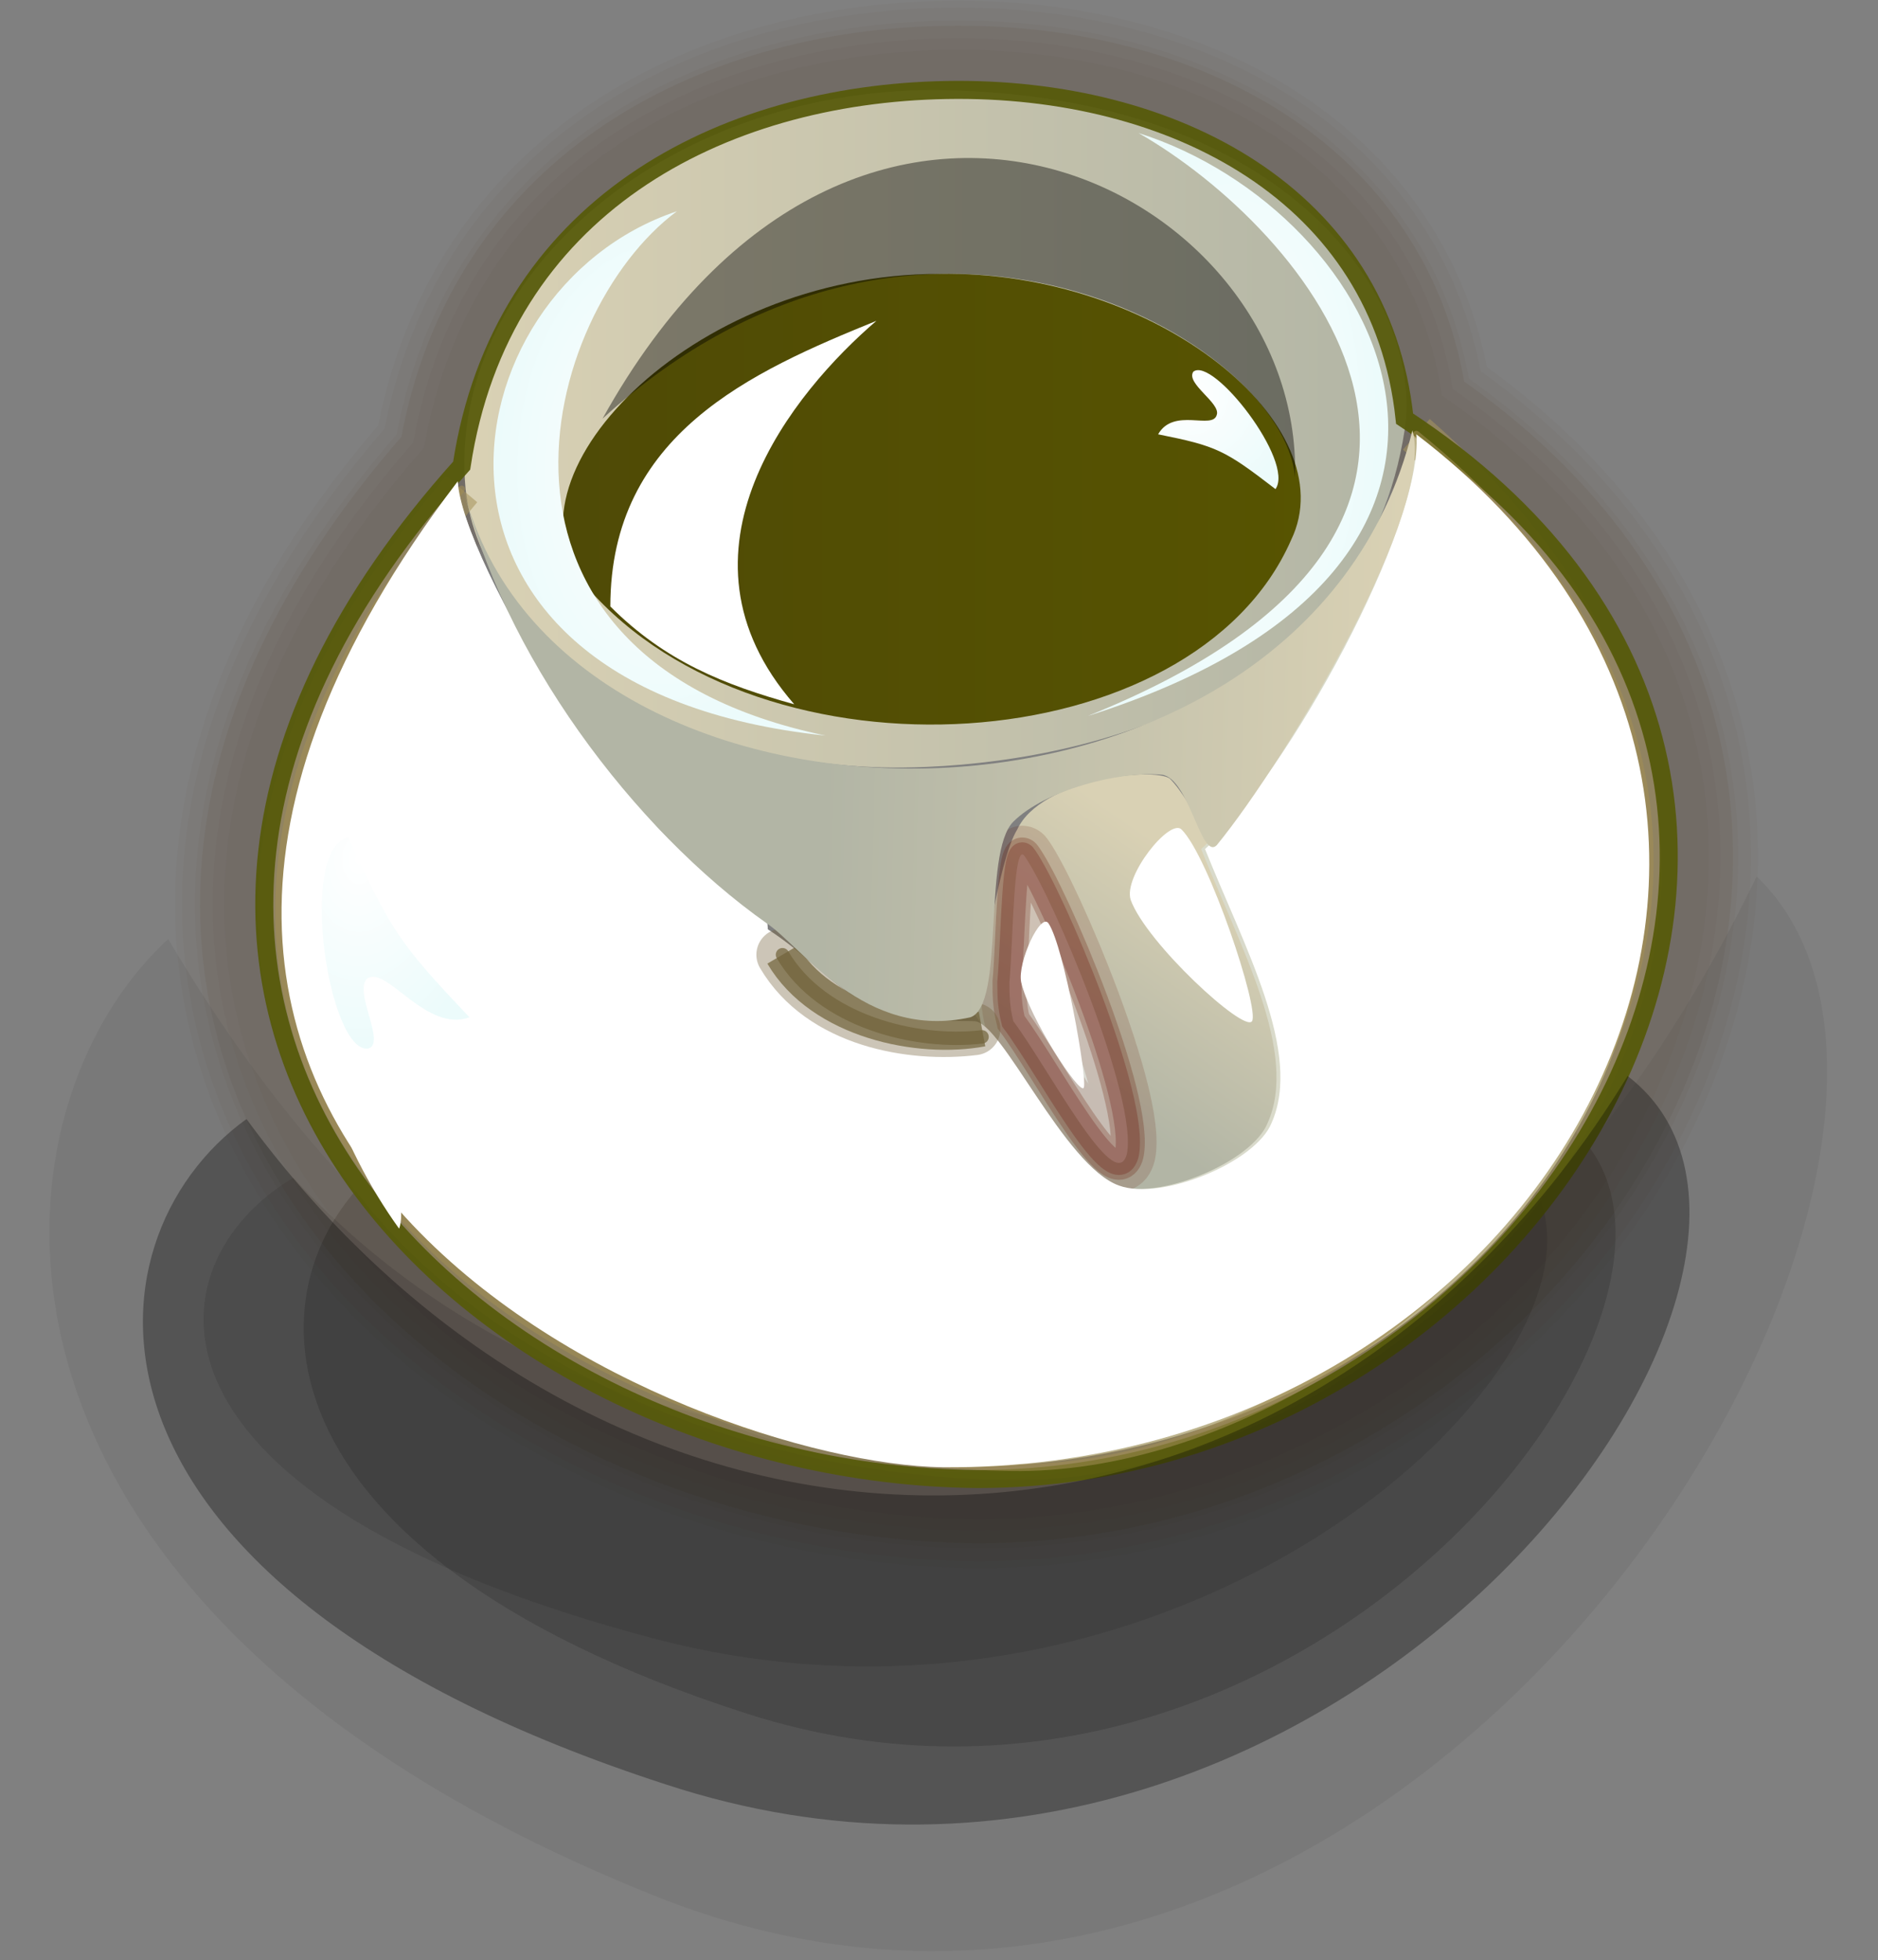 <?xml version="1.0" encoding="UTF-8" standalone="no"?>
<!DOCTYPE svg PUBLIC "-//W3C//DTD SVG 20010904//EN"
"http://www.w3.org/TR/2001/REC-SVG-20010904/DTD/svg10.dtd">
<!-- Created with Sodipodi ("http://www.sodipodi.com/") -->
<svg
   xmlns:x="http://ns.adobe.com/Extensibility/1.0/"
   xmlns:i="http://ns.adobe.com/AdobeIllustrator/10.0/"
   xmlns:graph="http://ns.adobe.com/Graphs/1.0/"
   xmlns="http://www.w3.org/2000/svg"
   xmlns:xlink="http://www.w3.org/1999/xlink"
   xmlns:a="http://ns.adobe.com/AdobeSVGViewerExtensions/3.0/"
   xml:space="preserve"
   i:viewOrigin="189.5 453.3125"
   i:rulerOrigin="0 0"
   i:pageBounds="0 792 612 0"
   width="48"
   height="50.1"
   viewBox="0 0 48 50.1"
   overflow="visible"
   enable-background="new 0 0 48 50.1"
   xmlns:sodipodi="http://sodipodi.sourceforge.net/DTD/sodipodi-0.dtd"
   id="svg602"
   sodipodi:version="0.34"
   sodipodi:docname="C:\msys\home\su_blanc\mldonkey-2.5.12\src\gtk2\rsvg\emoticons\emoticon_cup.svg"><rect x="0" y="0" width="48" height="50.1" fill="#808080" stroke="none"/><defs
   id="defs787" /><sodipodi:namedview
   id="namedview786" /><g
   id="Layer_1"
   i:layer="yes"
   i:dimmedPercent="50"
   i:rgbTrio="#4F008000FFFF"><g
   id="g606"><radialGradient
   id="path630_1_"
   cx="-189.204"
   cy="453.313"
   r="6.410480e-002"
   fx="-189.204"
   fy="453.313"
   gradientTransform="matrix(480.63 0 0 -290.61 90956.203 131768.234)"
   gradientUnits="userSpaceOnUse"><stop
   offset="0"
   style="stop-color:#000000"
   id="stop608" /><stop
   offset="1"
   style="stop-color:#000001"
   id="stop609" /><a:midPointStop
   offset="0"
   style="stop-color:#000000"
   id="midPointStop610" /><a:midPointStop
   offset="0.5"
   style="stop-color:#000000"
   id="midPointStop611" /><a:midPointStop
   offset="1"
   style="stop-color:#000001"
   id="midPointStop612" /></radialGradient><path
   id="path630"
   nodetypes="ccsc"
   opacity="5.000000e-002"
   fill="url(#path630_1_)"
   d="M44.9,22.4      C35.2,42.4,15.5,43,4.3,24c-4.9,4.5-5.8,17.1,12.3,24.4C36.2,56.4,52.2,29.4,44.9,22.4z" /><radialGradient
   id="path650_1_"
   cx="-189.211"
   cy="453.847"
   r="7.474609e-002"
   fx="-189.211"
   fy="453.847"
   gradientTransform="matrix(363.889 0 0 -140.03 68874.305 63581.453)"
   gradientUnits="userSpaceOnUse"><stop
   offset="0"
   style="stop-color:#000000"
   id="stop615" /><stop
   offset="1"
   style="stop-color:#000001"
   id="stop616" /><a:midPointStop
   offset="0"
   style="stop-color:#000000"
   id="midPointStop617" /><a:midPointStop
   offset="0.5"
   style="stop-color:#000000"
   id="midPointStop618" /><a:midPointStop
   offset="1"
   style="stop-color:#000001"
   id="midPointStop619" /></radialGradient><path
   id="path650"
   nodetypes="ccsc"
   opacity="0.1"
   fill="url(#path650_1_)"
   d="M38.2,29.3c-7.4,9.6-22.3,9.9-30.7,0.8      c-3.7,2.2-4.4,8.2,9.3,11.8C31.5,45.7,43.7,32.7,38.2,29.3z" /><radialGradient
   id="path648_1_"
   cx="-189.285"
   cy="453.69"
   r="6.370666e-002"
   fx="-189.285"
   fy="453.69"
   gradientTransform="matrix(355.43 0 0 -168.793 67298.273 76613.039)"
   gradientUnits="userSpaceOnUse"><stop
   offset="0"
   style="stop-color:#000000"
   id="stop622" /><stop
   offset="1"
   style="stop-color:#000001"
   id="stop623" /><a:midPointStop
   offset="0"
   style="stop-color:#000000"
   id="midPointStop624" /><a:midPointStop
   offset="0.5"
   style="stop-color:#000000"
   id="midPointStop625" /><a:midPointStop
   offset="1"
   style="stop-color:#000001"
   id="midPointStop626" /></radialGradient><path
   id="path648"
   nodetypes="ccsc"
   opacity="0.15"
   fill="url(#path648_1_)"
   d="M40,28.7c-7.2,11.6-21.8,11.9-30,0.9      c-3.6,2.6-4.3,9.9,9.1,14.2C33.5,48.4,45.3,32.7,40,28.7z" /><g
   id="path627"
   nodetypes="cscsc"><path
   i:knockout="Off"
   opacity="3.320000e-002"
   fill="none"
   stroke="#40210A"
   stroke-width="3.284"
   d="M11.8,11.9       C-0.6,25.7,12.2,37.7,25,37.8c14.5,0,25.2-17.7,10.9-27.1C35.3,5,30,2.2,24.2,2.3S12.8,5.3,11.8,11.9z"
   id="path629" /></g><g
   id="g630"
   nodetypes="cscsc"><path
   i:knockout="Off"
   opacity="3.320000e-002"
   fill="none"
   stroke="#40210A"
   stroke-width="2.055"
   d="M11.8,11.9       C-0.6,25.7,12.2,37.7,25,37.8c14.5,0,25.2-17.7,10.9-27.1C35.3,5,30,2.2,24.2,2.3S12.8,5.3,11.8,11.9z"
   id="path631" /></g><g
   id="path628"
   nodetypes="cscsc"><path
   i:knockout="Off"
   opacity="3.320000e-002"
   fill="none"
   stroke="#40210A"
   stroke-width="2.646"
   d="M11.8,11.9       C-0.6,25.7,12.2,37.7,25,37.8c14.5,0,25.2-17.7,10.9-27.1C35.3,5,30,2.2,24.2,2.3S12.8,5.3,11.8,11.9z"
   id="path633" /></g><g
   id="path626"
   nodetypes="cscsc"><path
   i:knockout="Off"
   opacity="3.320000e-002"
   fill="none"
   stroke="#40210A"
   stroke-width="3.284"
   d="M11.8,11.9       C-0.6,25.7,12.2,37.7,25,37.8c14.5,0,25.2-17.7,10.9-27.1C35.3,5,30,2.2,24.2,2.3S12.8,5.3,11.8,11.9z"
   id="path635" /></g><g
   id="path625"
   nodetypes="cscsc"><path
   i:knockout="Off"
   opacity="3.320000e-002"
   fill="none"
   stroke="#40210A"
   stroke-width="3.544"
   d="M11.8,11.9       C-0.6,25.7,12.2,37.7,25,37.8c14.5,0,25.2-17.7,10.9-27.1C35.3,5,30,2.2,24.2,2.3S12.8,5.3,11.8,11.9z"
   id="path637" /></g><g
   id="path624"
   nodetypes="cscsc"><path
   i:knockout="Off"
   opacity="3.320000e-002"
   fill="none"
   stroke="#40210A"
   stroke-width="4.205"
   d="M11.8,11.9       C-0.6,25.7,12.2,37.7,25,37.8c14.5,0,25.2-17.7,10.9-27.1C35.3,5,30,2.2,24.2,2.3S12.8,5.3,11.8,11.9z"
   id="path639" /></g><g
   id="path623"
   nodetypes="cscsc"><path
   i:knockout="Off"
   opacity="3.320000e-002"
   fill="none"
   stroke="#40210A"
   stroke-width="4.56"
   d="M11.8,11.9       C-0.6,25.7,12.2,37.7,25,37.8c14.5,0,25.2-17.7,10.9-27.1C35.3,5,30,2.2,24.2,2.3S12.8,5.3,11.8,11.9z"
   id="path641" /></g><linearGradient
   id="path607_1_"
   gradientUnits="userSpaceOnUse"
   x1="-190.64"
   y1="453.142"
   x2="-190.667"
   y2="453.089"
   gradientTransform="matrix(83.923 0 0 -112.441 16029.316 50973.883)"><stop
   offset="0"
   style="stop-color:#D9D1B4"
   id="stop643" /><stop
   offset="1"
   style="stop-color:#B2B5A5"
   id="stop644" /><a:midPointStop
   offset="0"
   style="stop-color:#D9D1B4"
   id="midPointStop645" /><a:midPointStop
   offset="0.5"
   style="stop-color:#D9D1B4"
   id="midPointStop646" /><a:midPointStop
   offset="1"
   style="stop-color:#B2B5A5"
   id="midPointStop647" /></linearGradient><path
   id="path607"
   nodetypes="csscss"
   fill="url(#path607_1_)"
   d="M29.9,19.9c1.2,1.2,3.1,6.9,2.9,8.1      c-0.2,1.9-3,2.7-4.1,2.4c-1.5-0.5-2.7-2.9-3.8-4.5c0.2-0.8,0.6-3.9,1.1-4.7C26.6,19.9,29.5,19.6,29.9,19.9z" /><linearGradient
   id="path581_1_"
   gradientUnits="userSpaceOnUse"
   x1="-189.224"
   y1="452.908"
   x2="-189.317"
   y2="452.906"
   gradientTransform="matrix(369.817 0 0 -279.168 70019.969 126461.797)"><stop
   offset="0"
   style="stop-color:#D7D7C2"
   id="stop650" /><stop
   offset="1"
   style="stop-color:#DDE2DF"
   id="stop651" /><a:midPointStop
   offset="0"
   style="stop-color:#D7D7C2"
   id="midPointStop652" /><a:midPointStop
   offset="0.5"
   style="stop-color:#D7D7C2"
   id="midPointStop653" /><a:midPointStop
   offset="1"
   style="stop-color:#DDE2DF"
   id="midPointStop654" /></linearGradient><path
   id="path581"
   nodetypes="csccssssc"
   fill="url(#path581_1_)"
   d="M11.7,12.3c-13.1,17.2,6.2,25.1,12.6,25.2      c15.5,0.1,24.5-16.7,11.8-26.4c0.2,2.3-3.3,8.7-5.4,10.6c1,2.5,2.5,5.2,1.7,7c-0.4,1-2.8,2-3.9,1.6c-1.4-0.5-3-4.2-3.7-4.2      c-3.3,0-3.4-1.1-5.2-2.3C16.1,21.6,11.8,14.3,11.7,12.3z" /><linearGradient
   id="path621_1_"
   gradientUnits="userSpaceOnUse"
   x1="-189.409"
   y1="452.266"
   x2="-189.315"
   y2="452.266"
   gradientTransform="matrix(254.103 0 0 -183.189 48141.395 82861.031)"><stop
   offset="0"
   style="stop-color:#D9D1B4"
   id="stop657" /><stop
   offset="1"
   style="stop-color:#B2B5A5"
   id="stop658" /><a:midPointStop
   offset="0"
   style="stop-color:#D9D1B4"
   id="midPointStop659" /><a:midPointStop
   offset="0.5"
   style="stop-color:#D9D1B4"
   id="midPointStop660" /><a:midPointStop
   offset="1"
   style="stop-color:#B2B5A5"
   id="midPointStop661" /></linearGradient><path
   id="path621"
   nodetypes="cssss"
   fill="url(#path621_1_)"
   d="M35.9,11c-1,6.5-7.6,8.4-12.2,8.6      c-6.4,0.3-11.4-3.3-11.8-7.1c-0.5-5.3,5-10.2,12-10.2C33.1,2.4,36.4,7.8,35.9,11z" /><g
   id="path579"
   nodetypes="css"><path
   i:knockout="Off"
   opacity="0.574"
   fill="none"
   stroke="#A6945C"
   stroke-width="1.04"
   d="M36.2,11.1       c13.7,12,0,26.6-10.7,26.2C12.9,37-0.1,26.6,11.8,12.5"
   id="path664" /></g><g
   id="path567"
   nodetypes="cssss"><linearGradient
   id="XMLID_1_"
   gradientUnits="userSpaceOnUse"
   x1="-193.399"
   y1="455.638"
   x2="-193.191"
   y2="455.665"
   gradientTransform="matrix(32.361 0 0 -82.858 6285.875 37778.84)"><stop
   offset="0"
   style="stop-color:#FFFFFF"
   id="stop667" /><stop
   offset="1"
   style="stop-color:#FFFFFF"
   id="stop668" /><a:midPointStop
   offset="0"
   style="stop-color:#FFFFFF"
   id="midPointStop669" /><a:midPointStop
   offset="0.5"
   style="stop-color:#FFFFFF"
   id="midPointStop670" /><a:midPointStop
   offset="1"
   style="stop-color:#FFFFFF"
   id="midPointStop671" /></linearGradient><path
   i:knockout="Off"
   opacity="0.507"
   fill="url(#XMLID_1_)"
   d="M25.8,25.1c0.1-1.1,0.1-3.7,0.4-3.2c0.7,1,2.9,6.2,2.6,7.6       c-0.3,1.1-2-2.2-2.9-3.4C25.8,25.7,25.8,25.4,25.8,25.1z"
   id="path672" /><linearGradient
   id="XMLID_2_"
   gradientUnits="userSpaceOnUse"
   x1="-187.637"
   y1="452.68"
   x2="-190.677"
   y2="452.938"><stop
   offset="0"
   style="stop-color:#660000"
   id="stop674" /><stop
   offset="1"
   style="stop-color:#FFFFFF"
   id="stop675" /><a:midPointStop
   offset="0"
   style="stop-color:#660000"
   id="midPointStop676" /><a:midPointStop
   offset="0.5"
   style="stop-color:#660000"
   id="midPointStop677" /><a:midPointStop
   offset="1"
   style="stop-color:#FFFFFF"
   id="midPointStop678" /></linearGradient><path
   i:knockout="Off"
   opacity="0.246"
   fill="none"
   stroke="url(#XMLID_2_)"
   stroke-width="0.618"
   d="M25.8,25.1       c0.1-1.1,0.1-3.7,0.4-3.2c0.7,1,2.9,6.2,2.6,7.6c-0.3,1.1-2-2.2-2.9-3.4C25.8,25.7,25.8,25.4,25.8,25.1z"
   id="path679" /></g><g
   id="path566"
   nodetypes="cssss"><path
   i:knockout="Off"
   opacity="0.156"
   fill="none"
   stroke="#641500"
   stroke-width="1.465"
   d="M25.8,25.1       c0.1-1.1,0.1-3.7,0.4-3.2c0.7,1,2.9,6.2,2.6,7.6c-0.3,1.1-2-2.2-2.9-3.4C25.8,25.7,25.8,25.4,25.8,25.1z"
   id="path681" /></g><g
   id="path563"
   nodetypes="cscsc"><path
   i:knockout="Off"
   opacity="0.934"
   fill="none"
   stroke="#575A0A"
   stroke-width="0.461"
   d="M11.8,11.9       C-0.6,25.7,12.2,37.7,25,37.8c14.5,0,25.2-17.7,10.9-27.1C35.3,5,30,2.2,24.2,2.3S12.8,5.3,11.8,11.9z"
   id="path683" /></g><g
   id="path565"
   nodetypes="cssss"><path
   i:knockout="Off"
   opacity="0.246"
   fill="none"
   stroke="#641500"
   stroke-width="0.865"
   d="M25.8,25.1       c0.1-1.1,0.1-3.7,0.4-3.2c0.7,1,2.9,6.2,2.6,7.6c-0.3,1.1-2-2.2-2.9-3.4C25.8,25.7,25.8,25.4,25.8,25.1z"
   id="path685" /></g><g
   id="path580"
   nodetypes="css"><path
   i:knockout="Off"
   opacity="0.574"
   fill="none"
   stroke="#A18D54"
   stroke-width="0.177"
   stroke-linecap="round"
   d="       M36.2,11.1c14.2,11.5,0,26.8-10.6,26.4C13,37.2-0.1,26.6,11.8,12.5"
   id="path687" /></g><linearGradient
   id="path586_1_"
   gradientUnits="userSpaceOnUse"
   x1="-188.92"
   y1="452.922"
   x2="-188.995"
   y2="452.961"
   gradientTransform="matrix(127.099 0 0 -159.886 24029.518 72444.523)"><stop
   offset="0"
   style="stop-color:#FFFFFF"
   id="stop689" /><stop
   offset="1"
   style="stop-color:#FFFFFF"
   id="stop690" /><a:midPointStop
   offset="0"
   style="stop-color:#FFFFFF"
   id="midPointStop691" /><a:midPointStop
   offset="0.5"
   style="stop-color:#FFFFFF"
   id="midPointStop692" /><a:midPointStop
   offset="1"
   style="stop-color:#FFFFFF"
   id="midPointStop693" /></linearGradient><path
   id="path586"
   nodetypes="ccccccccc"
   fill="url(#path586_1_)"
   d="M19.6,23.4c0.1,1.5,0.4,3.8-0.8,4.7      c-1.9,0.6-4.8-2.6-5.3-1.9c-0.6,0.2,1.1,3,0.2,3.9c-1.1,0.2-2.8-3-3.7-2.5c-0.6,0.2,0.5,3.1,0.2,3.8c-3.1-4.3-3.7-11-0.1-15.1      c2.6,0.5,4.4,2.2,6,4C17.1,21.6,18.2,22.5,19.6,23.4z" /><radialGradient
   id="path591_1_"
   cx="-189.255"
   cy="452.87"
   r="3.570020e-002"
   fx="-189.255"
   fy="452.87"
   gradientTransform="matrix(369.555 0 0 -279.168 69969.828 126461.797)"
   gradientUnits="userSpaceOnUse"><stop
   offset="0"
   style="stop-color:#FFFFFF"
   id="stop696" /><stop
   offset="1"
   style="stop-color:#FFFFFF"
   id="stop697" /><a:midPointStop
   offset="0"
   style="stop-color:#FFFFFF"
   id="midPointStop698" /><a:midPointStop
   offset="0.5"
   style="stop-color:#FFFFFF"
   id="midPointStop699" /><a:midPointStop
   offset="1"
   style="stop-color:#FFFFFF"
   id="midPointStop700" /></radialGradient><path
   id="path591"
   nodetypes="csccssssc"
   fill="url(#path591_1_)"
   d="M11.7,12.3c-13.1,17.2,5.9,25.1,12.4,25.2      c15.5,0.1,24.8-16.7,12.1-26.4c0.2,2.3-3.3,8.7-5.4,10.6c1,2.5,2.5,5.2,1.7,7c-0.4,1-2.8,2-3.9,1.6c-1.4-0.5-3-4.2-3.7-4.2      c-3.3,0-3.4-1.1-5.2-2.3C16.1,21.6,11.8,14.3,11.7,12.3z" /><g
   id="path594"
   nodetypes="cc"><path
   i:knockout="Off"
   opacity="0.711"
   fill="none"
   stroke="#71653C"
   stroke-width="0.898"
   d="M20,24.4       c1,1.7,3.5,2.2,5.1,1.9"
   id="path703" /></g><g
   id="path595"
   nodetypes="cc"><path
   i:knockout="Off"
   opacity="0.711"
   fill="none"
   stroke="#71653C"
   stroke-width="0.343"
   stroke-linecap="round"
   d="       M20,24.4c1,1.7,3.4,2.3,5.1,2.1"
   id="path705" /></g><g
   id="path596"
   nodetypes="cc"><path
   i:knockout="Off"
   opacity="0.365"
   fill="none"
   stroke="#75623A"
   stroke-width="1.335"
   stroke-linecap="round"
   d="       M20,24.4c1,1.7,3.3,2.1,4.9,1.9"
   id="path707" /></g><linearGradient
   id="path597_1_"
   gradientUnits="userSpaceOnUse"
   x1="-189.311"
   y1="452.638"
   x2="-189.369"
   y2="452.639"
   gradientTransform="matrix(259.133 0 0 -160.162 49092.875 72513.875)"><stop
   offset="0"
   style="stop-color:#D9D1B4"
   id="stop709" /><stop
   offset="1"
   style="stop-color:#B2B5A5"
   id="stop710" /><a:midPointStop
   offset="0"
   style="stop-color:#D9D1B4"
   id="midPointStop711" /><a:midPointStop
   offset="0.5"
   style="stop-color:#D9D1B4"
   id="midPointStop712" /><a:midPointStop
   offset="1"
   style="stop-color:#B2B5A5"
   id="midPointStop713" /></linearGradient><path
   id="path597"
   nodetypes="cssssscc"
   fill="url(#path597_1_)"
   d="M36.1,11c0.6,2-3.2,8.4-5,10.6      c-0.4,0.4-0.7-1.7-1.4-1.8c-1.1-0.1-3,0.4-3.8,1.2c-0.8,0.8-0.2,4.7-1.1,5c-2.7,0.6-4.3-1.8-5.2-2.4c-3.4-2.4-6.8-6.9-7.8-11.3      C14,22.2,33.3,22.4,36.1,11z" /><radialGradient
   id="path601_1_"
   cx="-188.018"
   cy="453.277"
   r="8.641007e-002"
   fx="-188.018"
   fy="453.277"
   gradientTransform="matrix(39.892 0 0 -57.522 7509.522 26095.305)"
   gradientUnits="userSpaceOnUse"><stop
   offset="0"
   style="stop-color:#FFFFFF"
   id="stop716" /><stop
   offset="1"
   style="stop-color:#ECFBFB"
   id="stop717" /><a:midPointStop
   offset="0"
   style="stop-color:#FFFFFF"
   id="midPointStop718" /><a:midPointStop
   offset="0.5"
   style="stop-color:#FFFFFF"
   id="midPointStop719" /><a:midPointStop
   offset="1"
   style="stop-color:#ECFBFB"
   id="midPointStop720" /></radialGradient><path
   id="path601"
   nodetypes="ccssc"
   fill="url(#path601_1_)"
   d="M8.9,21.4c1.1,2.4,1.3,2.7,3.1,4.6      c-1.1,0.4-2.1-1.3-2.6-1c-0.4,0.3,0.5,1.7,0,1.8C8.4,26.9,7.6,21.7,8.9,21.4z" /><radialGradient
   id="path608_1_"
   cx="-193.583"
   cy="453.212"
   r="8.850723e-002"
   fx="-193.583"
   fy="453.212"
   gradientTransform="matrix(33.539 0 0 -52.273 6523.969 23713.691)"
   gradientUnits="userSpaceOnUse"><stop
   offset="0"
   style="stop-color:#FFFFFF"
   id="stop723" /><stop
   offset="1"
   style="stop-color:#FFFFFF"
   id="stop724" /><a:midPointStop
   offset="0"
   style="stop-color:#FFFFFF"
   id="midPointStop725" /><a:midPointStop
   offset="0.5"
   style="stop-color:#FFFFFF"
   id="midPointStop726" /><a:midPointStop
   offset="1"
   style="stop-color:#FFFFFF"
   id="midPointStop727" /></radialGradient><path
   id="path608"
   nodetypes="csss"
   fill="url(#path608_1_)"
   d="M30.2,21.2c0.7,0.7,2,4.6,1.8,4.9      c-0.2,0.3-2.7-2-3.1-3.1C28.7,22.4,29.9,20.9,30.2,21.2z" /><radialGradient
   id="path613_1_"
   cx="-195.875"
   cy="453.706"
   r="8.906771e-002"
   fx="-195.875"
   fy="453.706"
   gradientTransform="matrix(17.466 0 0 -45.506 3448.481 20671.244)"
   gradientUnits="userSpaceOnUse"><stop
   offset="0"
   style="stop-color:#FFFFFF"
   id="stop730" /><stop
   offset="1"
   style="stop-color:#FFFFFF"
   id="stop731" /><a:midPointStop
   offset="0"
   style="stop-color:#FFFFFF"
   id="midPointStop732" /><a:midPointStop
   offset="0.5"
   style="stop-color:#FFFFFF"
   id="midPointStop733" /><a:midPointStop
   offset="1"
   style="stop-color:#FFFFFF"
   id="midPointStop734" /></radialGradient><path
   id="path613"
   nodetypes="csss"
   fill="url(#path613_1_)"
   d="M26.8,23.6c0.4,0.6,1,4,0.9,4.2      c-0.1,0.2-1.4-1.8-1.6-2.7C26,24.6,26.6,23.3,26.8,23.6z" /><linearGradient
   id="path614_1_"
   gradientUnits="userSpaceOnUse"
   x1="-189.504"
   y1="452.121"
   x2="-189.41"
   y2="452.121"
   gradientTransform="matrix(199.78 0 0 -121.934 37873.492 55141.59)"><stop
   offset="0"
   style="stop-color:#4F4A06"
   id="stop737" /><stop
   offset="1"
   style="stop-color:#575401"
   id="stop738" /><a:midPointStop
   offset="0"
   style="stop-color:#4F4A06"
   id="midPointStop739" /><a:midPointStop
   offset="0.5"
   style="stop-color:#4F4A06"
   id="midPointStop740" /><a:midPointStop
   offset="1"
   style="stop-color:#575401"
   id="midPointStop741" /></linearGradient><path
   id="path614"
   nodetypes="csss"
   fill="url(#path614_1_)"
   d="M24,7c5.6-0.1,10.4,3.9,9,6.8      C30.5,19.5,19.5,20.2,15,15C12.6,12.3,17.6,7,24,7z" /><linearGradient
   id="path619_1_"
   gradientUnits="userSpaceOnUse"
   x1="-189.57"
   y1="452.03"
   x2="-189.76"
   y2="452.084"
   gradientTransform="matrix(71.819 0 0 -103.875 13637.785 46968.375)"><stop
   offset="0"
   style="stop-color:#FFFFFF"
   id="stop744" /><stop
   offset="1"
   style="stop-color:#FFFFFF"
   id="stop745" /><a:midPointStop
   offset="0"
   style="stop-color:#FFFFFF"
   id="midPointStop746" /><a:midPointStop
   offset="0.5"
   style="stop-color:#FFFFFF"
   id="midPointStop747" /><a:midPointStop
   offset="1"
   style="stop-color:#FFFFFF"
   id="midPointStop748" /></linearGradient><path
   id="path619"
   nodetypes="cccc"
   fill="url(#path619_1_)"
   d="M20.3,18c-1.8-0.5-3.3-1.1-4.7-2.5      c0-4.4,3.6-6,6.8-7.3C20.3,10,16.9,14.1,20.3,18z" /><radialGradient
   id="path635_1_"
   cx="-189.274"
   cy="452.176"
   r="4.760805e-002"
   fx="-189.274"
   fy="452.176"
   gradientTransform="matrix(89.854 0 0 -141.422 17023.979 63959.594)"
   gradientUnits="userSpaceOnUse"><stop
   offset="0"
   style="stop-color:#FFFFFF"
   id="stop751" /><stop
   offset="1"
   style="stop-color:#ECFBFB"
   id="stop752" /><a:midPointStop
   offset="0"
   style="stop-color:#FFFFFF"
   id="midPointStop753" /><a:midPointStop
   offset="0.5"
   style="stop-color:#FFFFFF"
   id="midPointStop754" /><a:midPointStop
   offset="1"
   style="stop-color:#ECFBFB"
   id="midPointStop755" /></radialGradient><path
   id="path756"
   nodetypes="ccc"
   fill="url(#path635_1_)"
   d="M17.3,5.4c-3.5,2.6-5.8,11.4,3.8,13.4      C9.6,17.6,11.3,7.4,17.3,5.4z" /><radialGradient
   id="path638_1_"
   cx="-191.049"
   cy="452.164"
   r="4.711977e-002"
   fx="-191.049"
   fy="452.164"
   gradientTransform="matrix(81.154 0 0 -157.332 15536.042 71150.602)"
   gradientUnits="userSpaceOnUse"><stop
   offset="0"
   style="stop-color:#FFFFFF"
   id="stop758" /><stop
   offset="1"
   style="stop-color:#ECFBFB"
   id="stop759" /><a:midPointStop
   offset="0"
   style="stop-color:#FFFFFF"
   id="midPointStop760" /><a:midPointStop
   offset="0.5"
   style="stop-color:#FFFFFF"
   id="midPointStop761" /><a:midPointStop
   offset="1"
   style="stop-color:#ECFBFB"
   id="midPointStop762" /></radialGradient><path
   id="path638"
   nodetypes="ccc"
   fill="url(#path638_1_)"
   d="M29.1,3.4c4.2,2.4,10.9,10-1.3,14.9      C40.1,14.4,35.4,5.4,29.1,3.4z" /><radialGradient
   id="path639_1_"
   cx="-189.517"
   cy="451.219"
   r="0.184"
   fx="-189.517"
   fy="451.219"
   gradientTransform="matrix(187.404 0 0 -86.469 35539.34 39034.047)"
   gradientUnits="userSpaceOnUse"><stop
   offset="0"
   style="stop-color:#000000"
   id="stop765" /><stop
   offset="1"
   style="stop-color:#000001"
   id="stop766" /><a:midPointStop
   offset="0"
   style="stop-color:#000000"
   id="midPointStop767" /><a:midPointStop
   offset="0.5"
   style="stop-color:#000000"
   id="midPointStop768" /><a:midPointStop
   offset="1"
   style="stop-color:#000001"
   id="midPointStop769" /></radialGradient><path
   id="path770"
   nodetypes="ccc"
   opacity="0.41"
   fill="url(#path639_1_)"
   d="M33.1,12.2c-0.3-3.5-9.6-8.9-17.7-1.5      C21.9-1,33.3,4.8,33.1,12.2z" /><radialGradient
   id="path649_1_"
   cx="-189.208"
   cy="453.595"
   r="7.489264e-002"
   fx="-189.208"
   fy="453.595"
   gradientTransform="matrix(418.876 0 0 -202.631 79278.102 91939.594)"
   gradientUnits="userSpaceOnUse"><stop
   offset="0"
   style="stop-color:#000000"
   id="stop772" /><stop
   offset="1"
   style="stop-color:#000001"
   id="stop773" /><a:midPointStop
   offset="0"
   style="stop-color:#000000"
   id="midPointStop774" /><a:midPointStop
   offset="0.5"
   style="stop-color:#000000"
   id="midPointStop775" /><a:midPointStop
   offset="1"
   style="stop-color:#000001"
   id="midPointStop776" /></radialGradient><path
   id="path649"
   nodetypes="ccsc"
   opacity="0.3"
   fill="url(#path649_1_)"
   d="M41.6,27.5C33.1,41.4,16,41.8,6.3,28.6      c-4.3,3.1-5,11.9,10.7,17C34,51.2,48,32.4,41.6,27.5z" /><radialGradient
   id="path651_1_"
   cx="-193.996"
   cy="449.67"
   r="8.595297e-002"
   fx="-193.996"
   fy="449.67"
   gradientTransform="matrix(32.531 0 0 -31.756 6341.206 14289.74)"
   gradientUnits="userSpaceOnUse"><stop
   offset="0"
   style="stop-color:#FFFFFF"
   id="stop779" /><stop
   offset="1"
   style="stop-color:#ECFBFB"
   id="stop780" /><a:midPointStop
   offset="0"
   style="stop-color:#FFFFFF"
   id="midPointStop781" /><a:midPointStop
   offset="0.5"
   style="stop-color:#FFFFFF"
   id="midPointStop782" /><a:midPointStop
   offset="1"
   style="stop-color:#ECFBFB"
   id="midPointStop783" /></radialGradient><path
   id="path651"
   nodetypes="ccssc"
   fill="url(#path651_1_)"
   d="M32.6,12.5c-1.3-1-1.5-1.1-3-1.4      c0.4-0.7,1.4-0.1,1.5-0.5c0.1-0.3-0.8-0.8-0.6-1.1C31,9.1,33.1,11.8,32.6,12.5z" /></g><rect
   y="2.1"
   fill="none"
   width="48"
   height="48"
   id="rect785" /></g></svg>
